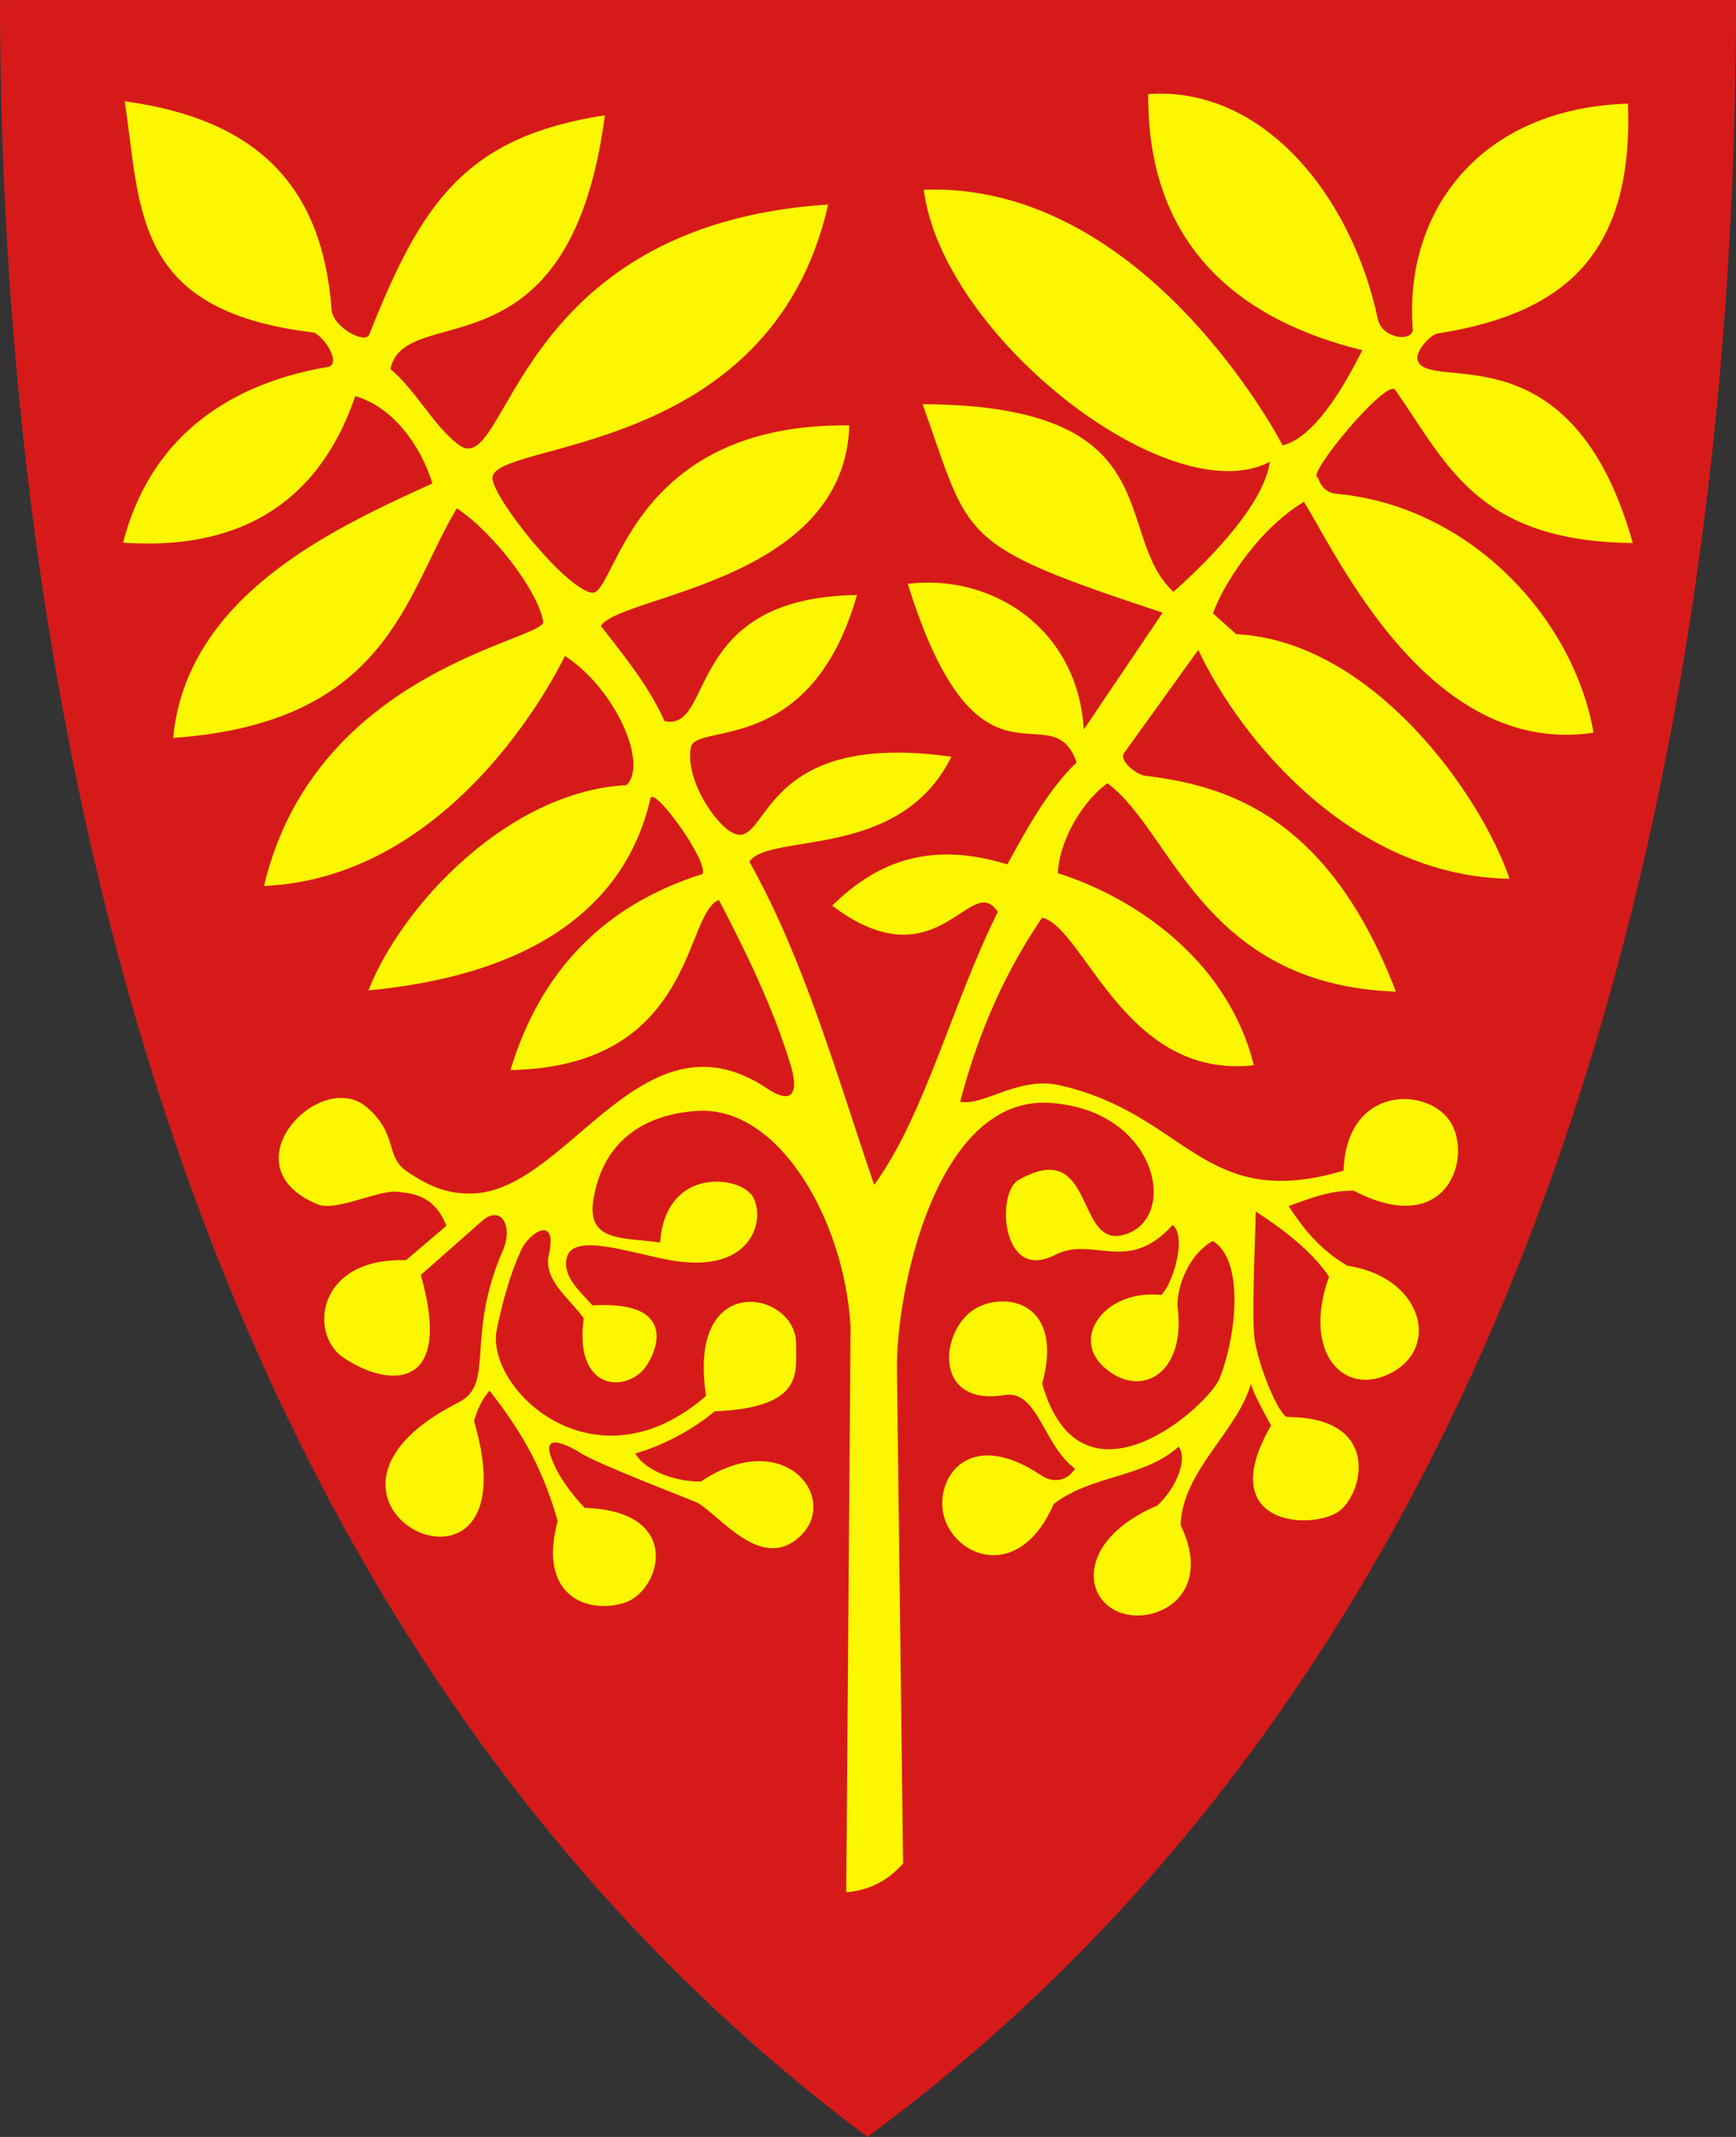 <?xml version="1.0" encoding="UTF-8" standalone="no"?>
<!-- Created with Inkscape (http://www.inkscape.org/) -->

<svg
 xmlns:dc="http://purl.org/dc/elements/1.1/"
 xmlns:cc="http://creativecommons.org/ns#"
 xmlns:rdf="http://www.w3.org/1999/02/22-rdf-syntax-ns#"
 xmlns:svg="http://www.w3.org/2000/svg"
 xmlns="http://www.w3.org/2000/svg"
 version="1.1"
 width="390"
 height="480"
 id="svg4228">
<rect width="100%" height="100%" fill="#333333" stroke="none"/>
<defs
 id="defs4232" />
<path
 d="M 0,0 C 130,0 260,0 390,0 389.99,114.998 370.786,350.147 194.888,479.998 20.791,350.089 0.081,115.022 0,0 z"
 id="path4240-0"
 style="fill:#d61a1a;fill-opacity:1;stroke:none" />
<path
 d="m 190.108,425.053 c 4.691,-0.431 9.041,-2.224 12.775,-6.483 l -1.381,-111.062 c -0.214,-17.234 8.737,-61.495 34.427,-59.774 24.738,1.657 29.142,26.971 16,29.752 -10.301,2.18 -6.103,-22.189 -23.166,-12.399 -4.973,2.854 -3.845,23.037 8.244,16.803 8.579,-4.421 16.264,4.54 26.427,-6.741 3.418,2.815 -0.296,13.973 -2.607,15.73 -12.212,-1.351 -20.396,9.334 -12.88,16.157 8.063,7.32 18.352,1.81 16.656,-13.011 -0.512,-3.278 1.518,-11.584 7.82,-15.281 7.062,4.104 5.468,20.87 1.618,30.741 -2.487,6.378 -31.174,31.891 -39.91,1.348 5.35,-19.637 -10.178,-21.178 -16.363,-15.932 -6.744,5.72 -7.454,20.994 8.003,18.449 7.337,-1.208 8.687,11.426 15.73,16.539 -1.638,2.689 -4.751,3.406 -7.55,1.528 -17.288,-11.595 -24.82,1.969 -21.506,10.348 3.418,8.641 16.981,12.857 24.292,-3.966 8.658,-6.569 20.193,-5.79 28.045,-12.854 1.953,2.467 -0.087,8.809 -4.764,13.213 -18.7,7.962 -16.837,22.18 -7.126,24.426 7.935,1.835 19.612,-4.924 12.34,-20.022 0.323,-12.093 12.953,-21.317 15.751,-31.668 1.101,3.021 2.685,5.861 4.564,9.287 -13.372,23.143 10.13,23.61 15.565,19.043 5.435,-4.567 8.815,-20.952 -11.97,-20.931 -1.866,-0.466 -6.418,-11.27 -7.294,-17.503 -0.876,-6.234 0.757,-34.13 0.103,-28.788 6.472,4.25 12.508,8.812 16.629,14.741 -6.237,17.328 3.557,27.448 14.309,21.453 10.752,-5.995 6.308,-21.42 -10.175,-23.88 -6.264,-3.638 -9.965,-8.415 -13.213,-13.393 5.648,-2.084 9.44,-3.502 14.602,-3.474 21.274,11.095 26.941,-7.95 21.535,-15.743 -5.34,-7.698 -23.161,-7.745 -23.798,11.238 -31.638,9.42 -35.057,-12.634 -63.754,-19.166 -9.311,-2.12 -17.204,4.793 -22.382,3.685 3.015,-11.502 8.226,-26.47 18.427,-41.348 9.565,2.401 18.551,36.404 47.55,33.168 -6.175,-24.64 -28.164,-38.173 -44.044,-43.145 0.503,-8.337 6.167,-16.573 11.127,-20.203 14.427,10.398 21.257,45.297 64.827,46.809 -15.214,-39.714 -38.305,-46.324 -56.362,-48.489 -1.882,-0.226 -5.916,-3.416 -4.727,-5.07 l 16.685,-23.204 c 9.47,20.11 34.623,50.805 69.932,51.415 -6.392,-18.82 -30.678,-53.39 -61.42,-54.955 l -5.186,-4.64 c 1.669,-5.169 9.376,-18.401 20.404,-25.078 7.306,11.539 28.031,57.409 65.078,51.864 -4.455,-25.656 -27.65,-50.925 -57.825,-53.681 -3.402,-0.311 -4.044,-3.662 -4.106,-3.667 -2.956,-0.201 15.474,-22.358 17.348,-19.685 11.626,16.584 18.385,34.059 53.393,34.427 -13.791,-49.257 -46.264,-33.45 -48.359,-41.168 -0.498,-1.834 2.802,-5.629 4.544,-5.903 28.944,-4.555 43.931,-18.255 42.736,-51.624 -33.04,1.01 -50.321,23.991 -48.359,50.516 0.233,3.154 -6.836,2.354 -7.82,-2.067 -5.977,-28.089 -26.007,-52.424 -51.595,-50.606 -0.271,34.3 20.81,50.88 48.089,57.527 -2.458,4.841 -9.761,19.378 -17.887,21.393 0,0 -30.471,-59.225 -80.628,-57.437 4.153,32.863 55.277,72.863 77.752,61.123 -1.318,9.116 -12.286,20.853 -21.663,29.213 -14.053,-13.052 0.059,-41.897 -56.359,-42.157 10.947,30.583 7.353,31.413 53.932,46.831 l -17.708,26.247 c -1.4,-22.9 -20.849,-35.066 -39.55,-32.719 15.88,51.026 32.22,23.828 37.932,40.089 -6.421,6.248 -11.005,14.563 -15.55,22.921 -18.81,-5.794 -30.481,0.623 -39.37,9.258 23.781,18.038 31.195,-7.997 37.213,1.438 -10.059,20.066 -16.416,45.737 -27.775,61.303 -8.476,-24.876 -15.742,-50.678 -28.045,-72.628 4.692,-6.63 33.857,-0.15 45.393,-23.55 -42.925,-6.086 -40.88,19.868 -48.539,17.348 -4.028,-1.326 -11.398,-12.091 -9.977,-19.505 1.259,-5.568 26.936,2.217 37.303,-34.157 -39.22,0.449 -31.846,30.793 -43.235,28.314 -3.459,-7.783 -8.985,-14.534 -14.292,-21.393 4.428,-6.946 54.703,-9.75 55.819,-45.033 -50.065,-0.6 -52.365,38.789 -57.977,37.573 -6.26,-1.356 -21.916,-21.16 -22.202,-25.618 -0.556,-8.684 62.501,-4.195 75.415,-61.572 -71.729,4.674 -71.749,62.585 -83.055,53.932 C 97.207,95.446 93.694,87.986 87.707,82.882 91.101,67.228 128.034,86.122 135.886,25.894 104.401,30.762 94.669,45.626 82.943,75.151 82.056,77.383 74.789,73.535 74.493,69.578 72.443,42.116 58.163,26.861 28.022,22.748 c 3.674,24.587 1.759,47.197 42.606,51.954 2.872,1.645 5.971,7.217 2.966,7.73 -12.867,2.198 -38.232,9.385 -45.932,39.46 17.121,1.189 41.629,-2.107 52.134,-32.898 8.237,2.269 14.622,10.8 17.348,19.595 -22.39,10.159 -55.233,25.326 -58.246,57.168 48.275,-3.419 52.01,-31.985 63.729,-51.595 8.435,5.655 18.18,18.6 19.415,25.438 0.756,4.182 -51.215,10.701 -62.741,59.415 44.458,-1.957 67.595,-51.685 67.595,-51.685 11.311,7.31 18.803,24.262 13.843,29.033 -26.364,1.349 -50.416,26.844 -57.977,46.112 15.367,-1.567 55.052,-6.862 63.37,-43.146 0.679,-2.963 13.114,14.171 11.685,16.989 -22.455,7.097 -36.509,22.087 -43.145,44.044 41.623,-0.772 38.937,-35.256 46.831,-38.202 6.285,12.078 12.26,24.279 16.18,37.303 0.999,3.318 2.056,9.963 -5.483,4.944 -27.618,-18.387 -44.176,22.163 -65.347,23.64 -6.624,0.411 -11.203,-2.042 -15.46,-4.944 -4.983,-3.396 -1.875,-8.288 -8.99,-14.392 -10.46,-8.974 -31.845,13.289 -10.99,21.83 4.04,1.654 13.569,-3.261 17.733,-2.853 4.288,0.42 8.503,1.112 11.146,7.64 l -9.079,7.73 c -19.981,-0.615 -21.83,16.424 -14.276,21.728 9.354,6.568 25.288,8.711 17.602,-18.402 L 108.291,274.25 c 4.256,-3.755 7.048,1.195 4.702,6.562 -8.538,19.533 -1.692,30 -9.916,34.157 -44.892,22.69 17.722,52.669 3.416,4.225 0.732,-2.605 1.817,-4.945 3.506,-6.831 5.981,7.782 11.52,15.917 15.281,29.303 -4.662,17.209 7.162,20.994 15.173,18.287 8.01,-2.706 13.233,-20.541 -9.061,-21.254 0,0 -5.713,-5.567 -7.73,-11.775 -1.997,-6.144 6.652,-0.629 6.652,-0.629 3.363,2.356 25.616,10.838 26.337,11.236 5.058,2.789 14.5,15.882 23.226,7.419 8.726,-8.462 -3.644,-24.675 -22.417,-12.183 -4.669,0.162 -12.241,-1.941 -14.741,-6.292 5.905,-1.642 12.881,-5.279 17.798,-9.438 20.362,-0.916 18.211,-8.799 18.333,-15.057 0.233,-12.019 -24.687,-17.068 -20.22,11.552 -25.195,21.959 -49.817,-1.816 -47.011,-15.011 1.34,-6.299 2.958,-12.256 5.393,-17.618 1.917,-4.22 8.317,-8.085 6.292,0.899 -1.304,5.786 4.52,9.679 7.82,14.292 -2.167,16.039 8.988,16.757 13.514,11.46 2.425,-2.838 8.758,-15.551 -11.537,-14.336 -2.974,-3.318 -6.839,-6.586 -5.753,-10.786 1.498,-5.789 14.95,-0.746 23.73,0.719 18.153,3.03 20.943,-9.489 18.037,-14.361 -2.867,-4.806 -19.643,-6.807 -20.823,10.316 -7.938,-1.213 -16.471,0.027 -15.011,-9.438 1.984,-12.862 10.814,-19.296 23.281,-20.135 18.524,-1.228 33.165,24.747 34.516,48.449 l -0.968,127.073 z"
 id="path2827"
 style="fill:#faf700;fill-opacity:1;stroke:none" />
</svg>
